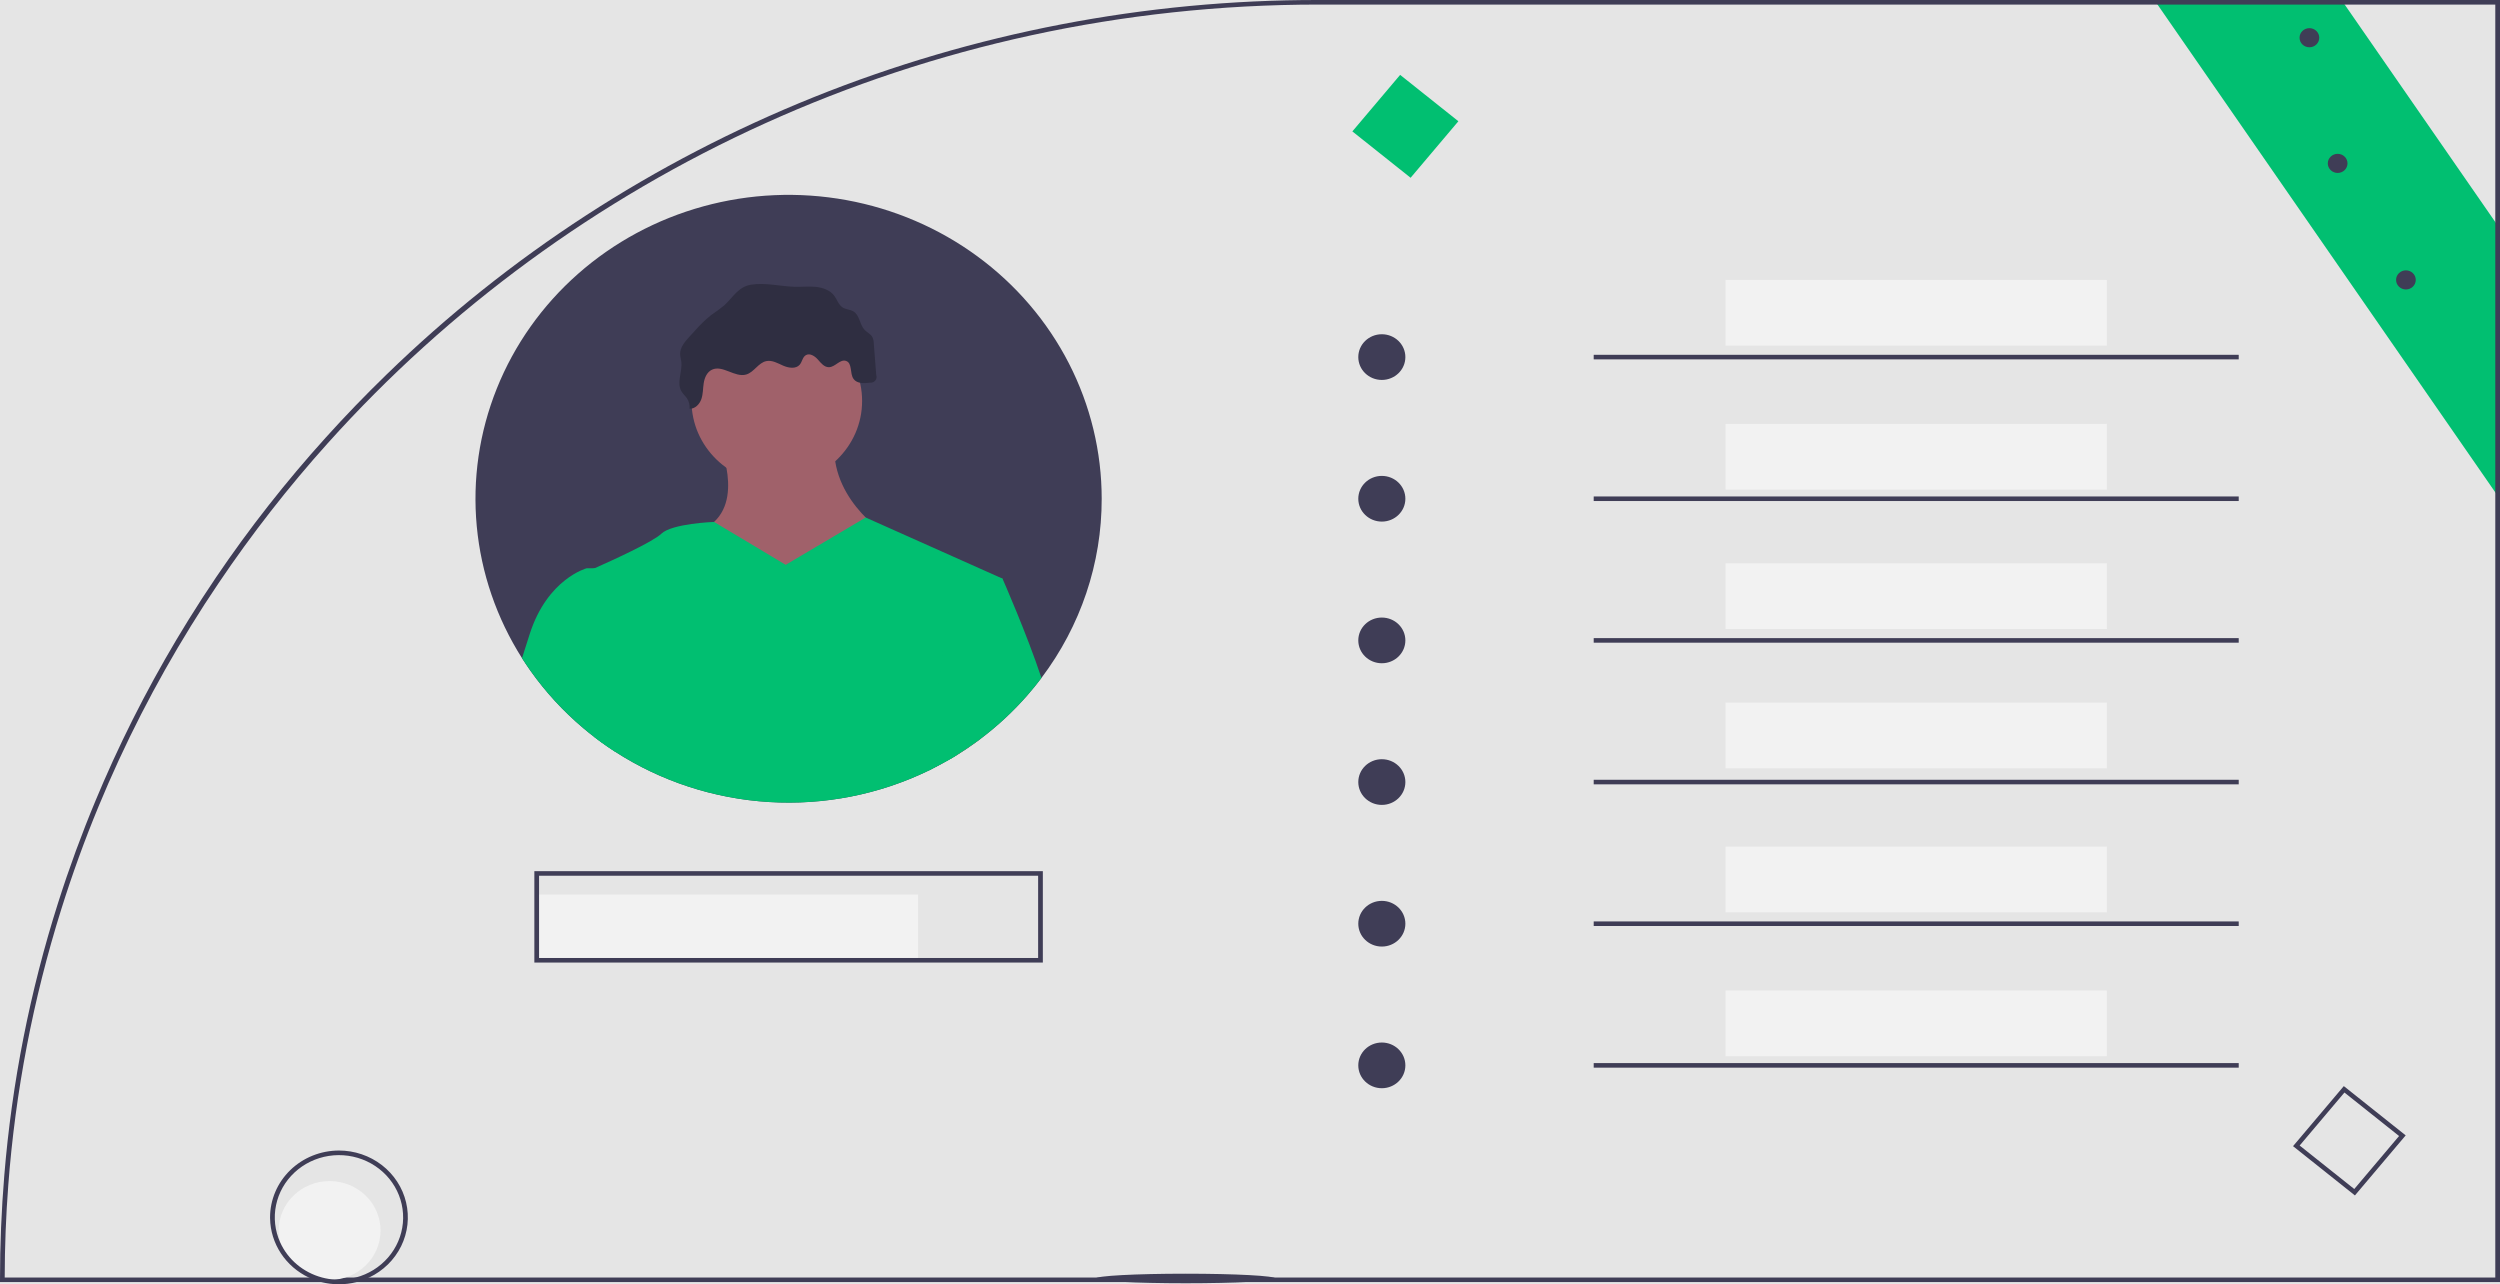 <svg width="1094" height="562" viewBox="0 0 1094 562" fill="none" xmlns="http://www.w3.org/2000/svg">
<rect width="1094" height="562" fill="#E5E5E5"/>
<g clip-path="url(#clip0)">
<path d="M1094 100.142V218.431L1091.94 215.452L944.123 2L942.733 0H1024.65L1026.03 2L1091.94 97.163L1094 100.142Z" fill="#01BF71"/>
<path d="M577.029 2.91757e-05C501.238 -0.094 426.175 14.349 356.153 42.499C286.131 70.648 222.531 111.95 169.007 164.031C159.828 172.939 151.003 182.094 142.532 191.496C125.132 210.747 109.123 231.142 94.619 252.535C90.437 258.704 86.385 264.953 82.464 271.282C68.382 293.989 55.978 317.637 45.347 342.049C44.183 344.709 43.047 347.378 41.937 350.058C35.767 364.825 30.276 379.786 25.465 394.94C13.11 433.799 5.198 473.859 1.875 514.399C0.628 529.506 0.003 544.72 -6.10352e-05 560.04V561.04H1094V2.91757e-05H577.029ZM1091.94 559.041H2.06C2.081 545.443 2.603 531.969 3.626 518.618C6.718 477.724 14.478 437.291 26.763 398.059C31.564 382.722 37.017 367.675 43.122 352.917C54.419 325.582 67.939 299.164 83.556 273.911C87.46 267.562 91.508 261.297 95.701 255.115C110.173 233.65 126.15 213.179 143.521 193.846C249.008 76.366 404.242 2 577.029 2H1091.94V559.041Z" fill="#3F3D56"/>
<path d="M518.83 561.555C540.53 561.555 558.121 560.618 558.121 559.462C558.121 558.306 540.53 557.37 518.83 557.37C497.13 557.37 479.539 558.306 479.539 559.462C479.539 560.618 497.13 561.555 518.83 561.555Z" fill="#3F3D56"/>
<path d="M144.231 560.113C156.544 560.113 166.525 550.426 166.525 538.476C166.525 526.526 156.544 516.838 144.231 516.838C131.919 516.838 121.938 526.526 121.938 538.476C121.938 550.426 131.919 560.113 144.231 560.113Z" fill="#F2F2F2"/>
<path d="M148.321 503.47C140.329 503.481 132.667 506.568 127.016 512.054C121.365 517.54 118.187 524.978 118.179 532.735C118.179 532.895 118.179 533.055 118.189 533.215C118.287 538.616 119.921 543.886 122.909 548.443C125.898 553 130.125 556.667 135.125 559.041C136.895 559.887 138.748 560.557 140.657 561.04C145.685 562.32 150.968 562.32 155.996 561.04C157.905 560.557 159.758 559.887 161.528 559.041C167.658 556.142 172.595 551.312 175.532 545.34C178.47 539.368 179.235 532.605 177.702 526.156C176.17 519.707 172.43 513.953 167.094 509.833C161.758 505.713 155.14 503.47 148.321 503.47ZM155.697 559.041C153.294 559.682 150.813 560.004 148.321 560C147.827 560 147.332 559.99 146.848 559.96H146.838C144.848 559.865 142.875 559.556 140.956 559.041C136.897 557.961 133.138 556.014 129.956 553.341C126.774 550.668 124.25 547.337 122.567 543.593V543.583C120.289 538.484 119.671 532.832 120.797 527.382C121.922 521.933 124.737 516.948 128.864 513.096C132.991 509.243 138.233 506.707 143.887 505.827C149.541 504.948 155.337 505.767 160.498 508.175C165.659 510.583 169.938 514.464 172.762 519.299C175.585 524.134 176.819 529.691 176.296 535.226C175.774 540.76 173.521 546.007 169.839 550.264C166.157 554.52 161.223 557.583 155.697 559.041V559.041Z" fill="#3F3D56"/>
<path d="M401.749 391.454H234.864V420.215H401.749V391.454Z" fill="#F2F2F2"/>
<path d="M921.975 122.502H755.091V151.263H921.975V122.502Z" fill="#F2F2F2"/>
<path d="M921.975 185.491H755.091V214.252H921.975V185.491Z" fill="#F2F2F2"/>
<path d="M921.975 246.48H755.091V275.241H921.975V246.48Z" fill="#F2F2F2"/>
<path d="M921.975 307.469H755.091V336.23H921.975V307.469Z" fill="#F2F2F2"/>
<path d="M921.975 370.458H755.091V399.219H921.975V370.458Z" fill="#F2F2F2"/>
<path d="M921.975 433.447H755.091V462.208H921.975V433.447Z" fill="#F2F2F2"/>
<path d="M233.834 381.222V421.215H456.347V381.222H233.834ZM454.286 419.215H235.894V383.222H454.286V419.215Z" fill="#3F3D56"/>
<path d="M604.688 166.26C610.378 166.26 614.99 161.784 614.99 156.262C614.99 150.74 610.378 146.264 604.688 146.264C598.999 146.264 594.387 150.74 594.387 156.262C594.387 161.784 598.999 166.26 604.688 166.26Z" fill="#3F3D56"/>
<path d="M604.688 228.249C610.378 228.249 614.99 223.773 614.99 218.251C614.99 212.729 610.378 208.253 604.688 208.253C598.999 208.253 594.387 212.729 594.387 218.251C594.387 223.773 598.999 228.249 604.688 228.249Z" fill="#3F3D56"/>
<path d="M604.688 290.238C610.378 290.238 614.99 285.762 614.99 280.24C614.99 274.718 610.378 270.242 604.688 270.242C598.999 270.242 594.387 274.718 594.387 280.24C594.387 285.762 598.999 290.238 604.688 290.238Z" fill="#3F3D56"/>
<path d="M604.688 352.227C610.378 352.227 614.99 347.751 614.99 342.229C614.99 336.707 610.378 332.231 604.688 332.231C598.999 332.231 594.387 336.707 594.387 342.229C594.387 347.751 598.999 352.227 604.688 352.227Z" fill="#3F3D56"/>
<path d="M604.688 414.216C610.378 414.216 614.99 409.74 614.99 404.218C614.99 398.696 610.378 394.22 604.688 394.22C598.999 394.22 594.387 398.696 594.387 404.218C594.387 409.74 598.999 414.216 604.688 414.216Z" fill="#3F3D56"/>
<path d="M604.688 476.205C610.378 476.205 614.99 471.729 614.99 466.207C614.99 460.685 610.378 456.209 604.688 456.209C598.999 456.209 594.387 460.685 594.387 466.207C594.387 471.729 598.999 476.205 604.688 476.205Z" fill="#3F3D56"/>
<path d="M979.664 155.262H697.402V157.262H979.664V155.262Z" fill="#3F3D56"/>
<path d="M979.664 217.251H697.402V219.251H979.664V217.251Z" fill="#3F3D56"/>
<path d="M979.664 279.24H697.402V281.24H979.664V279.24Z" fill="#3F3D56"/>
<path d="M979.664 341.229H697.402V343.229H979.664V341.229Z" fill="#3F3D56"/>
<path d="M979.664 403.218H697.402V405.218H979.664V403.218Z" fill="#3F3D56"/>
<path d="M979.664 465.207H697.402V467.207H979.664V465.207Z" fill="#3F3D56"/>
<path d="M1030.51 523.123L1003.43 501.561L1025.65 475.28L1052.73 496.841L1030.51 523.123ZM1006.33 501.284L1030.23 520.309L1049.83 497.119L1025.93 478.094L1006.33 501.284Z" fill="#3F3D56"/>
<path d="M638.187 53.059L612.701 32.766L591.793 57.502L617.279 77.794L638.187 53.059Z" fill="#01BF71"/>
<path d="M482.1 218.251C482.147 246.453 472.907 273.931 455.729 296.677C453.771 299.277 451.721 301.816 449.568 304.266C443.487 311.222 436.687 317.554 429.274 323.163C428.533 323.722 427.781 324.282 427.018 324.832C424.237 326.852 421.377 328.768 418.437 330.581C417.541 331.131 416.645 331.671 415.738 332.191C413.688 333.401 411.6 334.554 409.475 335.65C408.434 336.19 407.384 336.72 406.333 337.23C384.741 347.686 360.687 352.426 336.603 350.97C312.519 349.515 289.258 341.916 269.168 328.941C268.097 328.262 267.046 327.562 266.006 326.842C264.049 325.502 262.122 324.102 260.247 322.663C258.516 321.343 256.827 319.973 255.168 318.573C246.437 311.204 238.701 302.792 232.145 293.538C230.867 291.728 229.631 289.888 228.436 288.019C217.324 270.516 210.544 250.752 208.63 230.278C206.715 209.803 209.717 189.177 217.401 170.019C225.084 150.861 237.24 133.693 252.913 119.863C268.585 106.033 287.348 95.918 307.728 90.313C328.107 84.708 349.548 83.765 370.367 87.558C391.185 91.352 410.813 99.778 427.711 112.176C444.608 124.573 458.313 140.604 467.75 159.009C477.188 177.415 482.1 197.693 482.1 218.251Z" fill="#3F3D56"/>
<path d="M339.931 211.69C360.546 211.69 377.257 195.47 377.257 175.462C377.257 155.454 360.546 139.235 339.931 139.235C319.316 139.235 302.604 155.454 302.604 175.462C302.604 195.47 319.316 211.69 339.931 211.69Z" fill="#A0616A"/>
<path d="M314.268 192.821C314.268 192.821 326.711 219.992 309.603 230.559C292.495 241.125 337.598 284.9 337.598 284.9L387.367 233.578C387.367 233.578 360.927 216.973 365.593 189.803L314.268 192.821Z" fill="#A0616A"/>
<path d="M429.274 323.163C428.533 323.722 427.781 324.282 427.018 324.832C424.237 326.852 421.377 328.768 418.437 330.581C417.541 331.131 416.645 331.671 415.738 332.191L415.357 330.181L418.942 328.372L429.274 323.163Z" fill="#A0616A"/>
<path d="M415.738 332.191C416.645 331.671 417.541 331.131 418.437 330.581L418.468 330.181L418.942 328.372L438.69 253.205L378.828 226.47L343.823 247.166L312.465 228.399C312.465 228.399 294.046 229.049 289.38 233.578C285.723 237.128 267.788 245.296 260.165 248.676C258.043 249.616 256.724 250.185 256.724 250.185C256.724 250.185 257.898 284.439 260.247 322.663C262.122 324.102 264.048 325.502 266.006 326.842C267.046 327.562 268.097 328.262 269.168 328.941C289.257 341.916 312.519 349.515 336.603 350.97C360.687 352.426 384.741 347.686 406.333 337.23L415.738 332.191Z" fill="#01BF71"/>
<path d="M269.168 248.676V328.941C268.097 328.262 267.046 327.562 266.006 326.842C264.048 325.502 262.122 324.102 260.247 322.663C258.516 321.343 256.827 319.973 255.168 318.573C246.437 311.204 238.701 302.792 232.145 293.538C230.867 291.728 229.631 289.888 228.436 288.019C229.446 284.799 230.579 281.243 231.836 277.351C239.613 253.205 256.724 248.676 256.724 248.676H269.168Z" fill="#01BF71"/>
<path d="M415.738 332.191C416.645 331.671 417.541 331.131 418.437 330.581C421.373 328.771 424.233 326.855 427.018 324.832C427.781 324.282 428.533 323.722 429.274 323.163C436.687 317.554 443.487 311.222 449.568 304.266C451.721 301.816 453.771 299.277 455.729 296.677C449.393 277.461 438.69 253.205 438.69 253.205L416.913 251.695C416.913 251.695 408.074 320.363 406.333 337.23L415.738 332.191Z" fill="#01BF71"/>
<path d="M317.045 133.531C315.177 135.073 313.228 136.52 311.206 137.866C308.656 139.92 306.3 142.191 304.167 144.652L301.76 147.268C299.712 149.493 297.539 152.033 297.625 155.016C297.658 156.123 298.008 157.197 298.145 158.296C298.69 162.657 295.944 167.449 298.204 171.255C298.858 172.355 299.869 173.215 300.589 174.275C301.506 175.634 301.912 177.258 301.739 178.873C304.168 178.97 306.161 176.857 306.922 174.616C307.684 172.375 307.581 169.955 307.952 167.623C308.323 165.291 309.365 162.821 311.549 161.783C316.207 159.568 321.556 165.327 326.528 163.892C330 162.89 331.831 158.713 335.38 158.013C337.92 157.511 340.366 158.976 342.727 160.015C345.088 161.053 348.271 161.534 349.941 159.609C351.047 158.335 351.165 156.293 352.631 155.427C354.388 154.389 356.589 155.834 357.919 157.357C359.249 158.879 360.719 160.741 362.775 160.686C365.503 160.612 367.592 157.086 370.181 157.923C373.104 158.867 371.76 163.406 373.533 165.85C375.032 167.916 378.171 167.795 380.751 167.453C381.186 167.496 381.625 167.431 382.027 167.264C382.43 167.097 382.782 166.834 383.05 166.5C383.319 166.165 383.496 165.769 383.565 165.35C383.633 164.931 383.591 164.502 383.442 164.103L382.365 150.233C382.36 149.277 382.145 148.333 381.733 147.465C380.983 146.146 379.429 145.477 378.372 144.373C376.151 142.052 376.258 137.982 373.495 136.294C372.061 135.417 370.185 135.444 368.761 134.552C366.934 133.408 366.346 131.117 365.066 129.411C363.237 126.973 360.04 125.842 356.948 125.532C353.857 125.222 350.738 125.596 347.631 125.498C341.316 125.298 335.001 123.573 328.656 124.583C323.119 125.464 320.795 130.023 317.045 133.531Z" fill="#2F2E41"/>
<path d="M1052.83 126.674C1055.21 126.674 1057.14 124.8 1057.14 122.488C1057.14 120.177 1055.21 118.303 1052.83 118.303C1050.45 118.303 1048.52 120.177 1048.52 122.488C1048.52 124.8 1050.45 126.674 1052.83 126.674Z" fill="#3F3D56"/>
<path d="M1022.96 75.683C1025.34 75.683 1027.27 73.809 1027.27 71.497C1027.27 69.186 1025.34 67.312 1022.96 67.312C1020.58 67.312 1018.64 69.186 1018.64 71.497C1018.64 73.809 1020.58 75.683 1022.96 75.683Z" fill="#3F3D56"/>
<path d="M1010.6 20.693C1012.98 20.693 1014.91 18.819 1014.91 16.507C1014.91 14.195 1012.98 12.322 1010.6 12.322C1008.21 12.322 1006.28 14.195 1006.28 16.507C1006.28 18.819 1008.21 20.693 1010.6 20.693Z" fill="#3F3D56"/>
</g>
<defs>
<clipPath id="clip0">
<rect width="1094" height="562" fill="white"/>
</clipPath>
</defs>
</svg>
